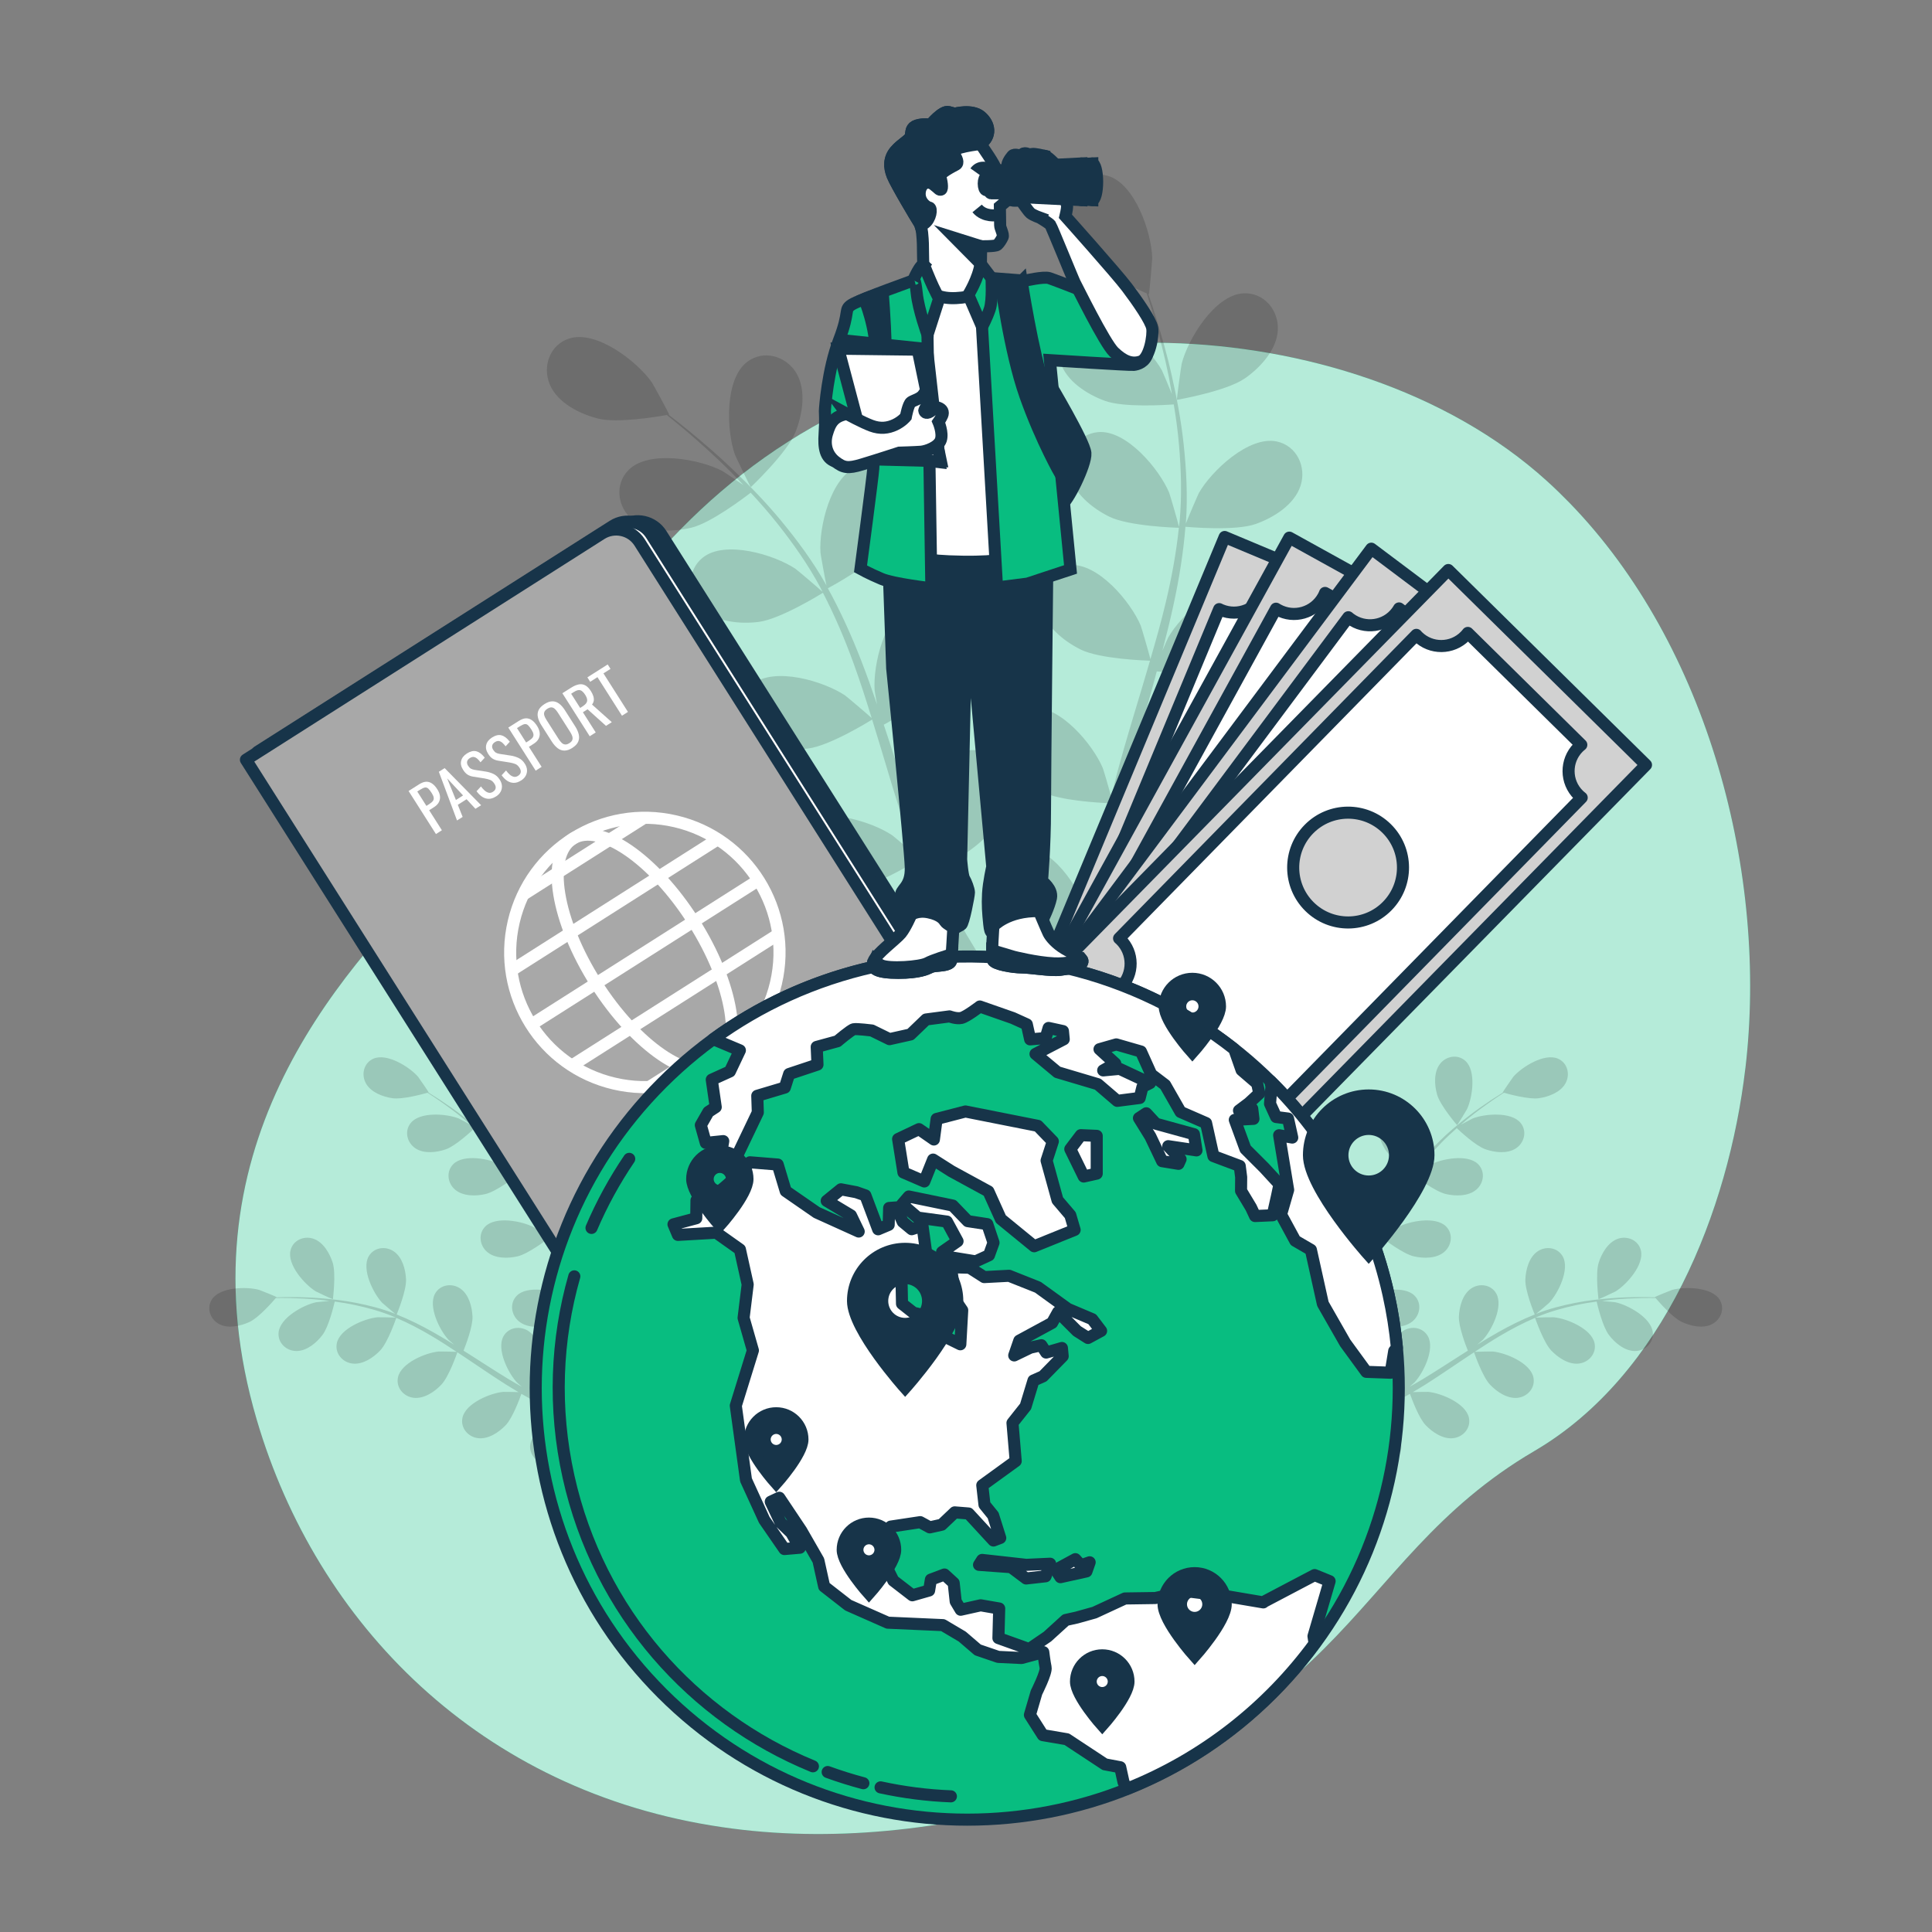 <svg width="160" height="160" viewBox="0 0 160 160" fill="none" xmlns="http://www.w3.org/2000/svg">
<rect x="0" y="0" width="160" height="160" fill="#808080" stroke="none"/>
<g id="Illustration" clip-path="url(#clip0_1078_210)">
<g id="Background_Simple">
<path id="Vector" d="M144.541 88.486C143.155 100.23 137.792 113.885 127.085 120.157C110.905 129.635 112.259 144.214 80.678 150.554C75.753 151.542 71.081 151.958 66.675 151.875C64.307 151.83 62.013 151.642 59.801 151.315C39.728 148.384 26.221 134.432 21.267 117.59C14.745 95.44 27.766 80.941 36.4 72.202C45.03 63.466 51.353 36.24 82.352 29.766C87.078 28.781 91.91 28.278 96.742 28.4C107.773 28.672 119.801 32.291 128.125 39.85C128.749 40.416 129.357 41.008 129.949 41.613C141.517 53.488 146.435 72.477 144.544 88.486H144.541Z" fill="#08BD80"/>
<path id="Vector_2" opacity="0.7" d="M144.541 88.486C143.155 100.23 137.792 113.885 127.085 120.157C110.905 129.635 112.259 144.214 80.678 150.554C75.753 151.542 71.081 151.958 66.675 151.875C64.307 151.83 62.013 151.642 59.801 151.315C39.728 148.384 26.221 134.432 21.267 117.59C14.745 95.44 27.766 80.941 36.4 72.202C45.03 63.466 51.353 36.24 82.352 29.766C87.078 28.781 91.91 28.278 96.742 28.4C107.773 28.672 119.801 32.291 128.125 39.85C128.749 40.416 129.357 41.008 129.949 41.613C141.517 53.488 146.435 72.477 144.544 88.486H144.541Z" fill="white"/>
</g>
<g id="Plants">
<g id="Group" opacity="0.15">
<path id="Vector_3" d="M103.069 31.35C101.552 32.403 97.475 33.11 97.472 33.114C97.43 33.12 97.821 30.285 97.865 30.109C98.387 28.07 100.598 24.438 102.953 24.294C104.649 24.192 105.894 25.664 105.827 27.293C105.76 28.957 104.361 30.458 103.072 31.354L103.069 31.35Z" fill="black"/>
<path id="Vector_4" d="M91.827 82.659C91.827 82.755 91.833 82.845 91.833 82.941L90.435 83.846C90.435 83.462 90.432 83.075 90.432 82.675C90.432 81.542 90.451 80.33 90.486 79.085C90.195 79.03 88.537 78.714 87.03 78.221C86.099 79.737 83.363 81.834 83.008 82.102C83.619 83.037 84.227 83.939 84.809 84.781C85.209 85.363 85.6 85.917 85.981 86.448L84.445 86.752C84.185 86.365 83.92 85.974 83.651 85.565C83.024 84.621 82.374 83.597 81.715 82.541C81.299 82.717 77.881 84.141 76.147 84.096C74.576 84.051 72.585 83.562 71.619 82.205C70.672 80.88 70.909 78.966 72.384 78.125C74.432 76.957 78.269 78.787 79.821 80.208C79.913 80.291 80.806 81.312 81.357 81.965C81.091 81.533 80.825 81.114 80.557 80.666C80.019 79.782 79.507 78.883 78.953 77.917C78.704 77.44 78.448 76.96 78.192 76.477C77.929 76 77.709 75.466 77.465 74.957C76.921 73.763 76.425 72.528 75.955 71.273C75.181 71.744 72.4 73.37 70.832 73.565C69.27 73.76 67.232 73.574 66.07 72.384C64.934 71.216 64.877 69.29 66.208 68.234C68.054 66.768 72.125 67.997 73.875 69.165C73.984 69.238 75.145 70.218 75.776 70.768C75.501 70.01 75.219 69.257 74.963 68.483C74.227 66.246 73.552 63.958 72.867 61.68C72.659 60.982 72.441 60.288 72.227 59.593C71.952 59.763 68.691 61.77 66.934 61.987C65.376 62.182 63.331 61.997 62.173 60.806C61.037 59.638 60.979 57.712 62.31 56.656C64.157 55.19 68.227 56.419 69.977 57.587C70.109 57.677 71.779 59.088 72.189 59.465C71.715 57.936 71.229 56.416 70.691 54.938C69.949 52.896 69.107 50.934 68.153 49.091C68.025 49.171 64.63 51.277 62.832 51.504C61.27 51.699 59.229 51.514 58.07 50.323C56.934 49.155 56.877 47.229 58.208 46.173C60.054 44.707 64.125 45.936 65.875 47.104C66.013 47.197 67.808 48.717 68.115 49.014C68.057 48.906 68.009 48.784 67.952 48.678C66.909 46.726 65.651 44.966 64.393 43.376C63.664 42.451 62.915 41.606 62.169 40.803C61.577 41.261 58.848 43.322 57.254 43.702C55.725 44.067 53.677 44.109 52.39 43.05C51.133 42.013 50.864 40.105 52.07 38.909C53.744 37.248 57.926 38.022 59.795 38.992C59.897 39.043 60.87 39.696 61.574 40.179C61.232 39.821 60.886 39.446 60.55 39.11C59.296 37.843 58.067 36.762 56.973 35.811C56.345 35.277 55.769 34.803 55.222 34.368C54.406 34.515 51.117 35.059 49.552 34.669C48.025 34.288 46.189 33.379 45.536 31.849C44.896 30.349 45.536 28.534 47.161 28.029C49.411 27.328 52.768 29.939 53.977 31.661C54.083 31.811 55.453 34.323 55.411 34.333C55.411 34.333 55.373 34.339 55.363 34.342C55.897 34.752 56.461 35.194 57.072 35.693C58.189 36.621 59.443 37.68 60.729 38.922C62.019 40.16 63.385 41.545 64.694 43.133C66.006 44.723 67.305 46.461 68.413 48.426C68.425 48.448 68.435 48.474 68.448 48.496C68.301 47.821 67.958 45.92 67.949 45.77C67.811 43.67 68.777 39.53 70.969 38.659C72.547 38.035 74.189 39.043 74.633 40.611C75.088 42.211 74.23 44.074 73.28 45.328C72.211 46.742 68.832 48.576 68.56 48.72C69.597 50.602 70.509 52.614 71.321 54.704C71.785 55.898 72.217 57.114 72.633 58.339C72.528 57.75 72.435 57.225 72.432 57.149C72.294 55.046 73.261 50.909 75.453 50.038C77.03 49.411 78.672 50.422 79.117 51.99C79.571 53.59 78.713 55.453 77.763 56.707C76.8 57.981 73.952 59.6 73.19 60.019C73.344 60.489 73.504 60.96 73.657 61.434C74.393 63.699 75.117 65.965 75.894 68.163C76.166 68.938 76.467 69.693 76.761 70.448C76.665 69.926 76.592 69.485 76.589 69.418C76.451 67.315 77.417 63.178 79.609 62.307C81.19 61.68 82.829 62.691 83.273 64.259C83.728 65.859 82.867 67.722 81.92 68.976C81.001 70.192 78.384 71.709 77.485 72.211C77.811 72.976 78.134 73.741 78.486 74.467C78.736 74.957 78.944 75.446 79.222 75.926C79.488 76.406 79.75 76.88 80.013 77.35C80.55 78.237 81.094 79.155 81.641 80.006C82.016 80.602 82.384 81.162 82.752 81.728C82.47 80.96 81.952 79.443 81.923 79.312C81.622 77.946 81.667 75.619 82.329 73.859C82.285 73.658 82.256 73.453 82.249 73.248C82.192 71.619 83.443 70.153 85.139 70.266C87.491 70.419 89.683 74.064 90.195 76.106C90.224 76.227 90.406 77.568 90.509 78.419C90.525 77.91 90.534 77.418 90.56 76.893C90.598 75.859 90.669 74.826 90.739 73.715C90.793 73.181 90.845 72.64 90.899 72.096C90.941 71.555 91.056 70.986 91.129 70.426C91.334 69.13 91.603 67.827 91.904 66.518C90.998 66.483 87.782 66.304 86.368 65.603C84.96 64.906 83.357 63.626 83.046 61.99C82.742 60.39 83.757 58.752 85.449 58.605C87.798 58.4 90.515 61.67 91.331 63.613C91.382 63.734 91.811 65.19 92.032 65.997C92.217 65.213 92.4 64.429 92.617 63.642C93.238 61.37 93.936 59.088 94.621 56.809C94.832 56.112 95.033 55.414 95.238 54.717C94.915 54.707 91.088 54.579 89.504 53.795C88.096 53.098 86.493 51.818 86.182 50.182C85.878 48.582 86.893 46.944 88.585 46.797C90.934 46.592 93.651 49.862 94.467 51.802C94.528 51.949 95.142 54.048 95.273 54.589C95.721 53.053 96.157 51.517 96.521 49.984C97.03 47.872 97.411 45.773 97.629 43.709C97.478 43.706 93.485 43.59 91.859 42.784C90.451 42.086 88.848 40.806 88.537 39.171C88.233 37.571 89.248 35.933 90.941 35.786C93.289 35.581 96.006 38.851 96.822 40.794C96.886 40.947 97.545 43.206 97.635 43.622C97.648 43.501 97.673 43.373 97.686 43.251C97.891 41.046 97.814 38.883 97.641 36.864C97.545 35.69 97.385 34.573 97.206 33.491C96.461 33.545 93.046 33.76 91.507 33.197C90.029 32.659 88.297 31.562 87.811 29.971C87.334 28.413 88.163 26.675 89.827 26.342C92.141 25.881 95.2 28.832 96.224 30.672C96.278 30.771 96.733 31.853 97.053 32.643C96.963 32.157 96.883 31.651 96.79 31.184C96.441 29.437 96.016 27.856 95.629 26.461C95.401 25.667 95.181 24.957 94.966 24.294C94.208 23.965 91.158 22.605 90.07 21.418C89.008 20.259 87.977 18.486 88.275 16.851C88.569 15.248 90.105 14.086 91.737 14.56C94.003 15.216 95.357 19.248 95.421 21.35C95.424 21.533 95.181 24.384 95.142 24.368C95.142 24.368 95.104 24.352 95.097 24.349C95.315 24.982 95.542 25.667 95.776 26.416C96.195 27.805 96.659 29.379 97.046 31.13C97.437 32.873 97.814 34.784 98.029 36.829C98.246 38.877 98.371 41.046 98.211 43.296C98.211 43.322 98.205 43.347 98.201 43.373C98.454 42.73 99.216 40.954 99.289 40.822C100.333 38.995 103.424 36.074 105.731 36.56C107.392 36.909 108.205 38.656 107.712 40.211C107.206 41.798 105.465 42.877 103.981 43.398C102.307 43.99 98.477 43.651 98.173 43.626C98 45.766 97.651 47.949 97.174 50.138C96.902 51.389 96.592 52.643 96.262 53.894C96.496 53.344 96.71 52.854 96.749 52.79C97.792 50.963 100.883 48.041 103.19 48.528C104.854 48.877 105.664 50.624 105.171 52.176C104.669 53.763 102.925 54.842 101.44 55.363C99.936 55.894 96.665 55.673 95.798 55.603C95.667 56.083 95.542 56.563 95.408 57.04C94.771 59.338 94.125 61.626 93.561 63.888C93.363 64.685 93.197 65.478 93.024 66.272C93.232 65.786 93.414 65.376 93.446 65.315C94.489 63.488 97.581 60.566 99.888 61.053C101.549 61.401 102.361 63.149 101.869 64.701C101.363 66.288 99.622 67.366 98.137 67.888C96.701 68.394 93.68 68.218 92.653 68.141C92.502 68.957 92.352 69.776 92.243 70.576C92.182 71.123 92.083 71.645 92.054 72.198C92.013 72.746 91.971 73.286 91.929 73.821C91.888 74.854 91.837 75.923 91.821 76.934C91.805 77.638 91.801 78.307 91.798 78.982C91.987 78.186 92.39 76.633 92.438 76.509C93.193 74.544 95.805 71.19 98.16 71.318C99.856 71.411 100.921 73.018 100.669 74.627C100.409 76.272 98.851 77.603 97.465 78.342C95.939 79.158 92.253 79.414 91.792 79.443C91.789 80.56 91.795 81.648 91.817 82.672L91.827 82.659Z" fill="black"/>
<path id="Vector_5" d="M62.183 40.339C62.151 40.368 60.912 37.785 60.851 37.616C60.163 35.626 60.003 31.379 61.888 29.962C63.245 28.941 65.095 29.482 65.936 30.877C66.797 32.301 66.461 34.323 65.879 35.782C65.194 37.498 62.183 40.336 62.183 40.339Z" fill="black"/>
</g>
<g id="Group_2" opacity="0.15">
<path id="Vector_6" d="M40.938 90.646C40.675 91.561 39.283 93.177 39.28 93.177C39.264 93.194 38.493 91.936 38.454 91.85C37.997 90.864 37.69 88.694 38.582 87.869C39.226 87.273 40.202 87.453 40.707 88.125C41.222 88.809 41.158 89.865 40.934 90.646H40.938Z" fill="black"/>
<path id="Vector_7" d="M53.226 114.787C53.258 114.826 53.29 114.861 53.322 114.896L53.059 115.715C52.935 115.565 52.807 115.408 52.675 115.248C52.304 114.797 51.917 114.304 51.523 113.798C51.389 113.872 50.624 114.288 49.863 114.582C49.987 115.491 49.581 117.222 49.527 117.446C50.077 117.619 50.611 117.779 51.12 117.926C51.469 118.026 51.808 118.122 52.132 118.208L51.62 118.832C51.389 118.765 51.156 118.694 50.916 118.618C50.355 118.445 49.764 118.25 49.156 118.045C49.047 118.253 48.151 119.936 47.444 120.483C46.803 120.979 45.847 121.434 45.018 121.21C44.208 120.989 43.677 120.15 43.991 119.331C44.426 118.195 46.554 117.67 47.639 117.731C47.703 117.734 48.391 117.85 48.826 117.93C48.58 117.843 48.336 117.763 48.084 117.674C47.581 117.498 47.082 117.306 46.547 117.101C46.291 116.992 46.035 116.883 45.773 116.774C45.514 116.672 45.252 116.528 44.986 116.406C44.378 116.109 43.776 115.776 43.181 115.43C43.024 115.872 42.448 117.427 41.888 118.019C41.328 118.608 40.455 119.2 39.603 119.104C38.768 119.011 38.115 118.259 38.301 117.405C38.56 116.218 40.583 115.376 41.664 115.27C41.731 115.264 42.516 115.274 42.944 115.29C42.586 115.078 42.227 114.867 41.872 114.643C40.848 113.99 39.831 113.299 38.813 112.614C38.503 112.403 38.189 112.198 37.876 111.99C37.821 112.147 37.175 114.013 36.547 114.675C35.991 115.264 35.114 115.856 34.263 115.76C33.428 115.667 32.775 114.915 32.96 114.061C33.216 112.874 35.242 112.032 36.324 111.926C36.404 111.92 37.533 111.936 37.818 111.955C37.13 111.501 36.439 111.053 35.741 110.64C34.778 110.067 33.802 109.562 32.819 109.139C32.794 109.213 32.128 111.162 31.485 111.84C30.925 112.429 30.052 113.021 29.2 112.925C28.365 112.832 27.712 112.08 27.898 111.226C28.154 110.038 30.18 109.197 31.261 109.091C31.344 109.082 32.56 109.101 32.778 109.12C32.72 109.094 32.663 109.062 32.602 109.04C31.546 108.602 30.471 108.31 29.45 108.09C28.858 107.958 28.282 107.866 27.722 107.789C27.636 108.166 27.22 109.878 26.707 110.554C26.218 111.2 25.412 111.885 24.554 111.885C23.712 111.885 22.983 111.21 23.072 110.339C23.197 109.13 25.117 108.07 26.18 107.846C26.237 107.834 26.839 107.776 27.277 107.738C27.024 107.706 26.762 107.67 26.519 107.645C25.604 107.549 24.762 107.52 24.013 107.498C23.587 107.488 23.203 107.491 22.845 107.494C22.567 107.818 21.434 109.114 20.682 109.469C19.949 109.814 18.919 110.054 18.157 109.658C17.412 109.267 17.076 108.333 17.555 107.603C18.224 106.589 20.416 106.534 21.463 106.822C21.552 106.848 22.922 107.402 22.909 107.421C22.909 107.421 22.896 107.437 22.893 107.44C23.239 107.427 23.61 107.421 24.016 107.421C24.765 107.424 25.61 107.437 26.532 107.514C27.45 107.587 28.448 107.693 29.488 107.898C30.532 108.102 31.616 108.371 32.701 108.794C32.714 108.797 32.727 108.806 32.736 108.81C32.458 108.589 31.7 107.942 31.645 107.885C30.903 107.091 29.936 105.126 30.525 104.061C30.951 103.296 31.936 103.162 32.624 103.642C33.328 104.131 33.594 105.155 33.626 105.965C33.661 106.88 32.912 108.714 32.852 108.861C33.879 109.27 34.903 109.776 35.907 110.346C36.483 110.669 37.053 111.014 37.62 111.366C37.386 111.168 37.175 110.986 37.149 110.96C36.407 110.166 35.44 108.202 36.029 107.136C36.455 106.371 37.44 106.237 38.128 106.717C38.832 107.206 39.098 108.23 39.13 109.04C39.162 109.862 38.554 111.44 38.388 111.856C38.602 111.994 38.819 112.128 39.037 112.266C40.071 112.928 41.101 113.597 42.128 114.221C42.49 114.442 42.855 114.643 43.219 114.848C43.011 114.672 42.839 114.518 42.813 114.493C42.071 113.699 41.104 111.731 41.693 110.669C42.119 109.904 43.104 109.77 43.792 110.25C44.496 110.739 44.762 111.763 44.794 112.573C44.826 113.357 44.279 114.819 44.084 115.312C44.464 115.51 44.842 115.709 45.219 115.885C45.479 115.997 45.722 116.125 45.991 116.224C46.253 116.33 46.512 116.432 46.772 116.534C47.274 116.714 47.792 116.899 48.288 117.062C48.631 117.178 48.964 117.28 49.293 117.386C48.928 117.171 48.227 116.736 48.173 116.694C47.607 116.25 46.864 115.306 46.554 114.387C46.471 114.323 46.391 114.25 46.32 114.17C45.764 113.539 45.786 112.544 46.499 112.035C47.488 111.328 49.552 112.064 50.426 112.71C50.477 112.749 50.989 113.226 51.306 113.53C51.146 113.322 50.989 113.12 50.829 112.906C50.506 112.48 50.199 112.045 49.863 111.581C49.709 111.35 49.556 111.117 49.399 110.883C49.239 110.653 49.098 110.39 48.944 110.141C48.602 109.558 48.282 108.95 47.978 108.33C47.603 108.611 46.263 109.59 45.469 109.776C44.679 109.958 43.623 109.971 42.964 109.421C42.32 108.88 42.189 107.898 42.816 107.286C43.687 106.438 45.84 106.854 46.8 107.36C46.861 107.392 47.508 107.834 47.859 108.083C47.677 107.709 47.495 107.338 47.322 106.954C46.826 105.843 46.359 104.707 45.888 103.574C45.744 103.229 45.597 102.883 45.45 102.538C45.319 102.64 43.751 103.84 42.861 104.045C42.071 104.227 41.015 104.24 40.355 103.69C39.712 103.152 39.581 102.166 40.208 101.555C41.079 100.707 43.232 101.123 44.192 101.629C44.266 101.667 45.197 102.304 45.424 102.477C45.101 101.718 44.772 100.963 44.416 100.234C43.93 99.226 43.395 98.262 42.807 97.37C42.746 97.418 41.114 98.675 40.205 98.886C39.415 99.069 38.359 99.082 37.7 98.531C37.056 97.994 36.925 97.008 37.552 96.397C38.423 95.549 40.576 95.965 41.536 96.47C41.613 96.509 42.615 97.197 42.784 97.331C42.749 97.277 42.72 97.219 42.685 97.168C42.045 96.221 41.309 95.386 40.58 94.634C40.157 94.198 39.728 93.805 39.303 93.43C39.024 93.696 37.731 94.896 36.931 95.178C36.167 95.446 35.117 95.574 34.404 95.098C33.703 94.634 33.466 93.667 34.023 92.992C34.794 92.051 36.98 92.23 37.991 92.627C38.045 92.65 38.58 92.931 38.967 93.142C38.772 92.976 38.573 92.803 38.384 92.646C37.674 92.064 36.989 91.571 36.375 91.142C36.026 90.902 35.703 90.688 35.402 90.496C34.992 90.614 33.331 91.066 32.509 90.95C31.706 90.835 30.717 90.467 30.301 89.715C29.895 88.979 30.128 88.013 30.935 87.67C32.051 87.194 33.911 88.355 34.624 89.174C34.685 89.245 35.52 90.464 35.501 90.47C35.501 90.47 35.482 90.477 35.475 90.477C35.77 90.659 36.084 90.858 36.423 91.078C37.044 91.494 37.744 91.971 38.471 92.544C39.197 93.114 39.971 93.75 40.727 94.496C41.482 95.242 42.24 96.064 42.912 97.014C42.919 97.024 42.925 97.037 42.935 97.05C42.826 96.71 42.547 95.754 42.535 95.677C42.352 94.608 42.631 92.432 43.709 91.872C44.487 91.469 45.383 91.901 45.693 92.682C46.01 93.478 45.667 94.48 45.248 95.171C44.775 95.952 43.136 97.072 43.005 97.158C43.636 98.067 44.212 99.053 44.736 100.083C45.037 100.672 45.322 101.274 45.6 101.878C45.514 101.584 45.44 101.318 45.434 101.28C45.252 100.208 45.53 98.035 46.608 97.475C47.386 97.072 48.279 97.504 48.589 98.285C48.906 99.082 48.563 100.083 48.144 100.774C47.719 101.478 46.34 102.458 45.971 102.714C46.077 102.947 46.183 103.181 46.285 103.414C46.781 104.538 47.271 105.661 47.786 106.749C47.968 107.133 48.16 107.504 48.352 107.875C48.276 107.613 48.215 107.389 48.208 107.357C48.026 106.288 48.304 104.112 49.383 103.552C50.16 103.149 51.053 103.581 51.364 104.362C51.68 105.158 51.338 106.16 50.919 106.851C50.512 107.523 49.248 108.438 48.813 108.746C49.021 109.12 49.229 109.498 49.447 109.85C49.6 110.086 49.731 110.33 49.901 110.56C50.064 110.794 50.224 111.021 50.381 111.248C50.701 111.674 51.031 112.118 51.357 112.525C51.581 112.81 51.799 113.078 52.016 113.35C51.831 112.97 51.485 112.221 51.463 112.154C51.12 111.123 51.066 108.931 52.048 108.214C52.755 107.696 53.706 107.987 54.132 108.714C54.567 109.453 54.378 110.493 54.068 111.242C53.725 112.067 52.34 113.373 52.163 113.536C52.528 113.984 52.883 114.413 53.229 114.816L53.226 114.787Z" fill="black"/>
<path id="Vector_8" d="M27.568 107.597C27.568 107.619 26.227 106.995 26.147 106.944C25.222 106.374 23.77 104.733 24.058 103.552C24.266 102.701 25.181 102.314 25.971 102.592C26.781 102.88 27.306 103.795 27.552 104.57C27.84 105.478 27.568 107.594 27.568 107.597Z" fill="black"/>
</g>
<g id="Group_3" opacity="0.15">
<path id="Vector_9" d="M119.012 90.646C119.274 91.561 120.666 93.177 120.669 93.177C120.685 93.194 121.456 91.936 121.495 91.85C121.952 90.864 122.26 88.694 121.367 87.869C120.724 87.273 119.748 87.453 119.242 88.125C118.727 88.809 118.791 89.865 119.015 90.646H119.012Z" fill="black"/>
<path id="Vector_10" d="M106.723 114.787C106.691 114.826 106.659 114.861 106.627 114.896L106.89 115.715C107.015 115.565 107.143 115.408 107.274 115.248C107.645 114.797 108.032 114.304 108.426 113.798C108.56 113.872 109.325 114.288 110.087 114.582C109.962 115.491 110.368 117.222 110.423 117.446C109.872 117.619 109.338 117.779 108.829 117.926C108.48 118.026 108.141 118.122 107.818 118.208L108.33 118.832C108.56 118.765 108.794 118.694 109.034 118.618C109.594 118.445 110.186 118.25 110.794 118.045C110.903 118.253 111.799 119.936 112.506 120.483C113.146 120.979 114.103 121.434 114.931 121.21C115.741 120.989 116.272 120.15 115.959 119.331C115.523 118.195 113.395 117.67 112.311 117.731C112.247 117.734 111.555 117.85 111.123 117.93C111.37 117.843 111.613 117.763 111.866 117.674C112.368 117.498 112.867 117.306 113.402 117.101C113.658 116.992 113.914 116.883 114.176 116.774C114.435 116.672 114.698 116.528 114.963 116.406C115.571 116.109 116.173 115.776 116.768 115.43C116.925 115.872 117.501 117.427 118.061 118.019C118.621 118.608 119.495 119.2 120.346 119.104C121.181 119.011 121.834 118.259 121.648 117.405C121.389 116.218 119.367 115.376 118.285 115.27C118.218 115.264 117.434 115.274 117.005 115.29C117.363 115.078 117.722 114.867 118.077 114.643C119.101 113.99 120.119 113.299 121.136 112.614C121.447 112.403 121.76 112.198 122.074 111.99C122.128 112.147 122.775 114.013 123.402 114.675C123.959 115.264 124.835 115.856 125.687 115.76C126.522 115.667 127.175 114.915 126.989 114.061C126.733 112.874 124.707 112.032 123.626 111.926C123.546 111.92 122.416 111.936 122.131 111.955C122.819 111.501 123.511 111.053 124.208 110.64C125.171 110.067 126.147 109.562 127.13 109.139C127.155 109.213 127.821 111.162 128.464 111.84C129.024 112.429 129.898 113.021 130.749 112.925C131.584 112.832 132.237 112.08 132.051 111.226C131.795 110.038 129.77 109.197 128.688 109.091C128.605 109.082 127.389 109.101 127.171 109.12C127.229 109.094 127.287 109.062 127.347 109.04C128.403 108.602 129.479 108.31 130.499 108.09C131.091 107.958 131.667 107.866 132.227 107.789C132.314 108.166 132.73 109.878 133.242 110.554C133.731 111.2 134.538 111.885 135.395 111.885C136.237 111.885 136.967 111.21 136.877 110.339C136.752 109.13 134.832 108.07 133.77 107.846C133.712 107.834 133.111 107.776 132.672 107.738C132.925 107.706 133.187 107.67 133.431 107.645C134.346 107.549 135.187 107.52 135.936 107.498C136.362 107.488 136.746 107.491 137.104 107.494C137.383 107.818 138.515 109.114 139.267 109.469C140 109.814 141.031 110.054 141.792 109.658C142.538 109.267 142.874 108.333 142.394 107.603C141.725 106.589 139.533 106.534 138.487 106.822C138.397 106.848 137.027 107.402 137.04 107.421C137.04 107.421 137.053 107.437 137.056 107.44C136.711 107.427 136.339 107.421 135.933 107.421C135.184 107.424 134.339 107.437 133.418 107.514C132.499 107.587 131.501 107.693 130.461 107.898C129.418 108.102 128.333 108.371 127.248 108.794C127.235 108.797 127.223 108.806 127.213 108.81C127.491 108.589 128.25 107.942 128.304 107.885C129.047 107.091 130.013 105.126 129.424 104.061C128.999 103.296 128.013 103.162 127.325 103.642C126.621 104.131 126.355 105.155 126.323 105.965C126.288 106.88 127.037 108.714 127.098 108.861C126.071 109.27 125.047 109.776 124.042 110.346C123.466 110.669 122.896 111.014 122.33 111.366C122.563 111.168 122.775 110.986 122.8 110.96C123.543 110.166 124.509 108.202 123.92 107.136C123.495 106.371 122.509 106.237 121.821 106.717C121.117 107.206 120.851 108.23 120.819 109.04C120.787 109.862 121.395 111.44 121.562 111.856C121.347 111.994 121.13 112.128 120.912 112.266C119.879 112.928 118.848 113.597 117.821 114.221C117.459 114.442 117.095 114.643 116.73 114.848C116.938 114.672 117.111 114.518 117.136 114.493C117.879 113.699 118.845 111.731 118.256 110.669C117.831 109.904 116.845 109.77 116.157 110.25C115.453 110.739 115.187 111.763 115.155 112.573C115.123 113.357 115.671 114.819 115.866 115.312C115.485 115.51 115.107 115.709 114.73 115.885C114.471 115.997 114.227 116.125 113.959 116.224C113.696 116.33 113.437 116.432 113.178 116.534C112.675 116.714 112.157 116.899 111.661 117.062C111.319 117.178 110.986 117.28 110.656 117.386C111.021 117.171 111.722 116.736 111.776 116.694C112.343 116.25 113.085 115.306 113.395 114.387C113.479 114.323 113.559 114.25 113.629 114.17C114.186 113.539 114.163 112.544 113.45 112.035C112.461 111.328 110.397 112.064 109.523 112.71C109.472 112.749 108.96 113.226 108.643 113.53C108.803 113.322 108.96 113.12 109.12 112.906C109.443 112.48 109.751 112.045 110.087 111.581C110.24 111.35 110.394 111.117 110.551 110.883C110.711 110.653 110.851 110.39 111.005 110.141C111.347 109.558 111.667 108.95 111.971 108.33C112.346 108.611 113.687 109.59 114.48 109.776C115.271 109.958 116.327 109.971 116.986 109.421C117.629 108.88 117.76 107.898 117.133 107.286C116.263 106.438 114.109 106.854 113.149 107.36C113.088 107.392 112.442 107.834 112.09 108.083C112.272 107.709 112.455 107.338 112.627 106.954C113.123 105.843 113.591 104.707 114.061 103.574C114.205 103.229 114.352 102.883 114.499 102.538C114.631 102.64 116.199 103.84 117.088 104.045C117.879 104.227 118.935 104.24 119.594 103.69C120.237 103.152 120.368 102.166 119.741 101.555C118.871 100.707 116.717 101.123 115.757 101.629C115.683 101.667 114.752 102.304 114.525 102.477C114.848 101.718 115.178 100.963 115.533 100.234C116.019 99.226 116.554 98.262 117.143 97.37C117.203 97.418 118.835 98.675 119.744 98.886C120.535 99.069 121.591 99.082 122.25 98.531C122.893 97.994 123.024 97.008 122.397 96.397C121.527 95.549 119.373 95.965 118.413 96.47C118.336 96.509 117.335 97.197 117.165 97.331C117.2 97.277 117.229 97.219 117.264 97.168C117.904 96.221 118.64 95.386 119.37 94.634C119.792 94.198 120.221 93.805 120.647 93.43C120.925 93.696 122.218 94.896 123.018 95.178C123.783 95.446 124.832 95.574 125.546 95.098C126.247 94.634 126.483 93.667 125.927 92.992C125.155 92.051 122.97 92.23 121.959 92.627C121.904 92.65 121.37 92.931 120.983 93.142C121.178 92.976 121.376 92.803 121.565 92.646C122.275 92.064 122.96 91.571 123.575 91.142C123.923 90.902 124.247 90.688 124.547 90.496C124.957 90.614 126.618 91.066 127.44 90.95C128.243 90.835 129.232 90.467 129.648 89.715C130.055 88.979 129.821 88.013 129.015 87.67C127.898 87.194 126.039 88.355 125.325 89.174C125.264 89.245 124.429 90.464 124.448 90.47C124.448 90.47 124.467 90.477 124.474 90.477C124.179 90.659 123.866 90.858 123.527 91.078C122.906 91.494 122.205 91.971 121.479 92.544C120.752 93.114 119.978 93.75 119.223 94.496C118.467 95.242 117.709 96.064 117.037 97.014C117.031 97.024 117.024 97.037 117.015 97.05C117.123 96.71 117.402 95.754 117.415 95.677C117.597 94.608 117.319 92.432 116.24 91.872C115.463 91.469 114.57 91.901 114.256 92.682C113.939 93.478 114.282 94.48 114.701 95.171C115.175 95.952 116.813 97.072 116.944 97.158C116.314 98.067 115.738 99.053 115.213 100.083C114.912 100.672 114.627 101.274 114.349 101.878C114.435 101.584 114.509 101.318 114.515 101.28C114.698 100.208 114.419 98.035 113.341 97.475C112.563 97.072 111.671 97.504 111.36 98.285C111.043 99.082 111.386 100.083 111.805 100.774C112.231 101.478 113.61 102.458 113.978 102.714C113.872 102.947 113.767 103.181 113.664 103.414C113.168 104.538 112.679 105.661 112.163 106.749C111.981 107.133 111.789 107.504 111.597 107.875C111.674 107.613 111.735 107.389 111.741 107.357C111.923 106.288 111.645 104.112 110.567 103.552C109.789 103.149 108.896 103.581 108.586 104.362C108.269 105.158 108.611 106.16 109.031 106.851C109.437 107.523 110.701 108.438 111.136 108.746C110.928 109.12 110.72 109.498 110.503 109.85C110.349 110.086 110.218 110.33 110.048 110.56C109.885 110.794 109.725 111.021 109.568 111.248C109.248 111.674 108.919 112.118 108.592 112.525C108.368 112.81 108.151 113.078 107.933 113.35C108.119 112.97 108.464 112.221 108.487 112.154C108.829 111.123 108.883 108.931 107.901 108.214C107.194 107.696 106.243 107.987 105.818 108.714C105.383 109.453 105.571 110.493 105.882 111.242C106.224 112.067 107.61 113.373 107.786 113.536C107.421 113.984 107.066 114.413 106.72 114.816L106.723 114.787Z" fill="black"/>
<path id="Vector_11" d="M132.381 107.597C132.381 107.619 133.722 106.995 133.802 106.944C134.727 106.374 136.179 104.733 135.891 103.552C135.683 102.701 134.768 102.314 133.978 102.592C133.168 102.88 132.643 103.795 132.397 104.57C132.109 105.478 132.381 107.594 132.381 107.597Z" fill="black"/>
</g>
</g>
<g id="Money">
<path id="Vector_12" d="M104.736 96.326L83.536 87.44L101.421 44.471L122.621 53.357L104.736 96.326Z" fill="#D1D1D1" stroke="#173449" stroke-linecap="round" stroke-linejoin="round"/>
<path id="Vector_13" d="M118.365 57.744C116.954 57.152 116.288 55.526 116.88 54.115C116.925 54.007 116.98 53.907 117.034 53.808L104.861 48.707C104.829 48.816 104.794 48.925 104.749 49.034C104.157 50.445 102.532 51.111 101.12 50.519C101.066 50.496 101.018 50.471 100.967 50.445L87.476 82.938C87.53 82.957 87.584 82.973 87.636 82.995C89.047 83.587 89.712 85.213 89.12 86.624C89.076 86.733 89.021 86.832 88.967 86.931L101.14 92.032C101.172 91.923 101.207 91.814 101.252 91.706C101.844 90.294 103.469 89.629 104.88 90.221C104.989 90.266 105.088 90.32 105.188 90.374L118.692 57.856C118.583 57.824 118.474 57.789 118.365 57.744ZM101.13 74.621C98.813 73.651 97.725 70.986 98.695 68.672C99.664 66.355 102.33 65.267 104.644 66.237C106.96 67.207 108.048 69.872 107.079 72.186C106.109 74.502 103.444 75.591 101.13 74.621Z" fill="white" stroke="#173449" stroke-linecap="round" stroke-linejoin="round"/>
<path id="Vector_14" d="M104.458 96.435L84.343 85.309L106.775 44.525L126.89 55.654L104.458 96.435Z" fill="#D1D1D1" stroke="#173449" stroke-linecap="round" stroke-linejoin="round"/>
<path id="Vector_15" d="M122.182 59.552C120.841 58.81 120.358 57.123 121.097 55.782C121.155 55.68 121.216 55.584 121.283 55.494L109.734 49.104C109.693 49.21 109.645 49.315 109.59 49.414C108.848 50.755 107.161 51.242 105.821 50.499C105.769 50.47 105.721 50.438 105.673 50.41L88.742 81.251C88.793 81.277 88.845 81.299 88.896 81.328C90.237 82.07 90.723 83.757 89.981 85.098C89.923 85.2 89.862 85.296 89.795 85.386L101.344 91.776C101.385 91.67 101.433 91.565 101.491 91.466C102.233 90.125 103.92 89.642 105.261 90.381C105.363 90.438 105.459 90.499 105.549 90.566L122.493 59.699C122.387 59.658 122.281 59.61 122.182 59.555V59.552ZM103.219 74.464C101.021 73.248 100.227 70.483 101.443 68.285C102.659 66.086 105.424 65.293 107.622 66.509C109.821 67.725 110.614 70.49 109.398 72.688C108.182 74.886 105.417 75.68 103.219 74.464Z" fill="white" stroke="#173449" stroke-linecap="round" stroke-linejoin="round"/>
<path id="Vector_16" d="M104.087 96.531L85.706 82.727L113.565 45.44L131.946 59.245L104.087 96.531Z" fill="#D1D1D1" stroke="#173449" stroke-linecap="round" stroke-linejoin="round"/>
<path id="Vector_17" d="M126.746 62.454C125.52 61.536 125.274 59.795 126.195 58.573C126.266 58.48 126.342 58.394 126.419 58.314L115.866 50.387C115.808 50.486 115.747 50.582 115.677 50.675C114.758 51.901 113.018 52.147 111.792 51.226C111.747 51.19 111.702 51.152 111.661 51.117L90.624 79.318C90.672 79.35 90.72 79.379 90.765 79.414C91.99 80.333 92.237 82.074 91.315 83.296C91.245 83.389 91.168 83.475 91.091 83.555L101.645 91.482C101.702 91.382 101.763 91.286 101.834 91.194C102.752 89.968 104.493 89.722 105.715 90.643C105.808 90.714 105.894 90.79 105.974 90.867L127.027 62.643C126.928 62.586 126.832 62.525 126.739 62.454H126.746ZM105.901 74.598C103.894 73.091 103.488 70.24 104.995 68.234C106.502 66.227 109.354 65.821 111.36 67.328C113.366 68.835 113.773 71.686 112.266 73.693C110.758 75.699 107.907 76.106 105.901 74.598Z" fill="white" stroke="#173449" stroke-linecap="round" stroke-linejoin="round"/>
<path id="Vector_18" d="M103.719 96.573L87.348 80.432L119.943 47.206L136.314 63.347L103.719 96.573Z" fill="#D1D1D1" stroke="#173449" stroke-linecap="round" stroke-linejoin="round"/>
<path id="Vector_19" d="M130.73 65.834C129.638 64.758 129.626 63.002 130.701 61.91C130.784 61.827 130.87 61.754 130.957 61.683L121.558 52.416C121.488 52.506 121.414 52.595 121.334 52.675C120.259 53.766 118.502 53.779 117.411 52.704C117.37 52.662 117.334 52.621 117.296 52.576L92.678 77.712C92.72 77.75 92.765 77.786 92.806 77.827C93.897 78.902 93.91 80.659 92.835 81.75C92.752 81.834 92.665 81.907 92.579 81.978L101.978 91.245C102.048 91.155 102.122 91.066 102.202 90.986C103.277 89.894 105.034 89.882 106.125 90.957C106.208 91.04 106.282 91.126 106.352 91.213L130.989 66.058C130.899 65.987 130.81 65.914 130.73 65.834ZM108.451 75.085C106.662 73.322 106.643 70.445 108.406 68.656C110.17 66.867 113.046 66.848 114.835 68.611C116.624 70.374 116.643 73.251 114.88 75.04C113.117 76.829 110.24 76.848 108.451 75.085Z" fill="white" stroke="#173449" stroke-linecap="round" stroke-linejoin="round"/>
</g>
<g id="Passport">
<path id="Vector_20" d="M82.903 92.973L53.476 111.68L22.157 62.234L51.584 43.526C52.656 42.845 54.077 43.162 54.759 44.234L83.607 89.798C84.288 90.87 83.972 92.291 82.9 92.973H82.903Z" fill="#A8A8A8" stroke="#173449" stroke-linecap="round" stroke-linejoin="round"/>
<path id="Vector_21" d="M82.074 93.005L52.647 111.712L21.328 62.266L50.755 43.558C51.827 42.877 53.248 43.194 53.93 44.266L82.778 89.83C83.459 90.902 83.142 92.323 82.07 93.005H82.074Z" fill="white" stroke="#173449" stroke-linecap="round" stroke-linejoin="round"/>
<path id="Vector_22" d="M81.114 93.658L51.687 112.365L20.368 62.918L49.795 44.211C50.867 43.53 52.288 43.846 52.97 44.919L81.818 90.483C82.499 91.555 82.183 92.976 81.111 93.658H81.114Z" fill="#A8A8A8" stroke="#173449" stroke-linecap="round" stroke-linejoin="round"/>
<path id="Vector_23" d="M36.099 69.066L33.837 65.507L34.72 64.947C34.934 64.813 35.13 64.743 35.306 64.739C35.482 64.736 35.645 64.79 35.798 64.899C35.949 65.008 36.093 65.168 36.224 65.376C36.343 65.565 36.413 65.747 36.435 65.927C36.458 66.106 36.426 66.275 36.346 66.432C36.266 66.589 36.128 66.73 35.933 66.851L35.542 67.101L36.595 68.758L36.099 69.075V69.066ZM35.315 66.739L35.542 66.595C35.687 66.502 35.789 66.416 35.85 66.333C35.91 66.25 35.933 66.154 35.917 66.051C35.901 65.949 35.846 65.824 35.754 65.677C35.645 65.507 35.549 65.386 35.469 65.309C35.386 65.235 35.293 65.203 35.194 65.219C35.091 65.235 34.957 65.296 34.791 65.402L34.557 65.549L35.312 66.739H35.315Z" fill="white"/>
<path id="Vector_24" d="M37.85 67.952L36.343 63.914L36.823 63.61L39.844 66.685L39.373 66.982L38.64 66.189L37.914 66.65L38.314 67.654L37.847 67.949L37.85 67.952ZM37.757 66.253L38.349 65.875L37.031 64.461L37.757 66.253Z" fill="white"/>
<path id="Vector_25" d="M41.069 65.962C40.864 66.093 40.666 66.157 40.474 66.154C40.282 66.154 40.102 66.096 39.933 65.987C39.763 65.875 39.61 65.722 39.466 65.526L39.831 65.13C39.92 65.251 40.016 65.36 40.122 65.456C40.227 65.552 40.339 65.616 40.458 65.648C40.576 65.677 40.698 65.654 40.822 65.574C40.95 65.491 41.027 65.395 41.047 65.28C41.066 65.165 41.034 65.043 40.947 64.909C40.845 64.749 40.727 64.64 40.589 64.589C40.455 64.538 40.298 64.496 40.125 64.467L39.194 64.32C39.011 64.291 38.855 64.234 38.72 64.15C38.589 64.064 38.464 63.933 38.352 63.754C38.186 63.494 38.131 63.245 38.192 63.005C38.25 62.765 38.407 62.566 38.666 62.4C38.806 62.31 38.941 62.25 39.072 62.218C39.203 62.186 39.328 62.186 39.447 62.218C39.568 62.25 39.683 62.307 39.802 62.397C39.917 62.486 40.032 62.602 40.144 62.749L39.795 63.13C39.712 63.018 39.626 62.922 39.536 62.842C39.447 62.762 39.35 62.71 39.248 62.691C39.146 62.672 39.031 62.704 38.909 62.781C38.787 62.858 38.711 62.954 38.685 63.062C38.659 63.171 38.685 63.293 38.768 63.421C38.839 63.53 38.912 63.606 38.992 63.654C39.072 63.702 39.178 63.734 39.306 63.757L40.243 63.901C40.451 63.933 40.659 63.997 40.867 64.093C41.072 64.189 41.248 64.349 41.389 64.573C41.501 64.749 41.562 64.925 41.568 65.098C41.575 65.27 41.536 65.434 41.453 65.581C41.37 65.728 41.242 65.856 41.075 65.962H41.069Z" fill="white"/>
<path id="Vector_26" d="M43.146 64.64C42.941 64.771 42.743 64.835 42.551 64.832C42.359 64.832 42.18 64.775 42.01 64.666C41.84 64.557 41.687 64.4 41.543 64.205L41.908 63.808C41.997 63.93 42.093 64.038 42.199 64.135C42.304 64.234 42.416 64.294 42.535 64.326C42.653 64.355 42.775 64.333 42.9 64.253C43.028 64.17 43.104 64.074 43.124 63.959C43.143 63.843 43.111 63.722 43.024 63.587C42.922 63.427 42.804 63.319 42.666 63.267C42.532 63.216 42.375 63.175 42.202 63.146L41.271 62.998C41.088 62.97 40.932 62.912 40.797 62.829C40.666 62.742 40.541 62.611 40.429 62.432C40.263 62.173 40.208 61.923 40.269 61.683C40.327 61.443 40.487 61.245 40.743 61.078C40.884 60.989 41.018 60.928 41.149 60.896C41.28 60.864 41.405 60.864 41.524 60.896C41.645 60.928 41.76 60.986 41.879 61.075C41.994 61.165 42.109 61.28 42.221 61.427L41.872 61.808C41.789 61.696 41.703 61.6 41.613 61.52C41.524 61.44 41.428 61.389 41.325 61.37C41.22 61.35 41.108 61.383 40.986 61.459C40.864 61.536 40.788 61.632 40.762 61.741C40.736 61.85 40.762 61.971 40.845 62.099C40.916 62.208 40.989 62.285 41.069 62.333C41.149 62.381 41.255 62.413 41.383 62.435L42.32 62.579C42.528 62.611 42.736 62.675 42.944 62.771C43.149 62.867 43.325 63.027 43.466 63.251C43.578 63.427 43.639 63.603 43.645 63.776C43.652 63.949 43.613 64.112 43.53 64.259C43.447 64.406 43.319 64.534 43.152 64.64H43.146Z" fill="white"/>
<path id="Vector_27" d="M44.358 63.814L42.096 60.256L42.979 59.696C43.193 59.562 43.389 59.491 43.565 59.488C43.74 59.485 43.904 59.539 44.057 59.648C44.208 59.757 44.352 59.917 44.483 60.125C44.601 60.314 44.672 60.496 44.694 60.675C44.717 60.855 44.684 61.024 44.605 61.181C44.525 61.338 44.387 61.478 44.192 61.6L43.801 61.85L44.854 63.507L44.358 63.824V63.814ZM43.574 61.488L43.801 61.344C43.945 61.254 44.048 61.165 44.108 61.082C44.169 60.998 44.192 60.903 44.176 60.8C44.16 60.698 44.105 60.573 44.013 60.426C43.904 60.256 43.808 60.134 43.728 60.058C43.645 59.984 43.552 59.952 43.453 59.968C43.35 59.984 43.216 60.045 43.049 60.151L42.816 60.298L43.571 61.488H43.574Z" fill="white"/>
<path id="Vector_28" d="M47.402 61.936C47.162 62.09 46.941 62.163 46.736 62.16C46.535 62.16 46.346 62.09 46.173 61.955C46 61.821 45.84 61.635 45.69 61.402L44.832 60.054C44.682 59.821 44.586 59.6 44.544 59.389C44.499 59.181 44.522 58.986 44.605 58.806C44.691 58.627 44.855 58.461 45.094 58.307C45.334 58.154 45.555 58.08 45.754 58.08C45.952 58.08 46.135 58.147 46.304 58.272C46.474 58.4 46.63 58.579 46.781 58.813L47.642 60.166C47.789 60.397 47.885 60.621 47.933 60.832C47.981 61.047 47.962 61.245 47.882 61.427C47.802 61.613 47.642 61.779 47.402 61.933V61.936ZM47.152 61.546C47.283 61.462 47.367 61.373 47.398 61.274C47.431 61.178 47.427 61.072 47.389 60.96C47.35 60.848 47.29 60.723 47.203 60.592L46.211 59.034C46.128 58.903 46.045 58.797 45.959 58.717C45.875 58.637 45.782 58.592 45.683 58.583C45.584 58.573 45.469 58.611 45.334 58.694C45.2 58.778 45.12 58.867 45.082 58.963C45.043 59.059 45.047 59.162 45.082 59.27C45.12 59.379 45.178 59.501 45.264 59.632L46.256 61.191C46.339 61.322 46.426 61.431 46.512 61.514C46.599 61.597 46.691 61.645 46.797 61.654C46.899 61.664 47.018 61.629 47.149 61.546H47.152Z" fill="white"/>
<path id="Vector_29" d="M48.836 60.97L46.573 57.411L47.29 56.957C47.527 56.806 47.744 56.714 47.94 56.678C48.135 56.643 48.314 56.672 48.477 56.762C48.64 56.854 48.794 57.011 48.938 57.238C49.024 57.376 49.092 57.51 49.133 57.642C49.175 57.773 49.188 57.898 49.175 58.016C49.159 58.134 49.111 58.246 49.028 58.346L50.666 59.808L50.186 60.112L48.66 58.739L48.272 58.986L49.335 60.656L48.839 60.973L48.836 60.97ZM48.045 58.63L48.234 58.509C48.375 58.419 48.477 58.33 48.544 58.237C48.612 58.147 48.637 58.045 48.624 57.933C48.612 57.821 48.557 57.69 48.461 57.539C48.33 57.331 48.196 57.206 48.061 57.162C47.927 57.117 47.748 57.168 47.52 57.312L47.3 57.453L48.048 58.63H48.045Z" fill="white"/>
<path id="Vector_30" d="M51.508 59.27L49.479 56.08L48.877 56.464L48.644 56.096L50.327 55.027L50.56 55.395L49.975 55.766L52.004 58.957L51.508 59.274V59.27Z" fill="white"/>
<path id="Vector_31" d="M64.264 81.411C65.663 75.413 61.935 69.417 55.937 68.017C49.939 66.618 43.942 70.347 42.543 76.345C41.144 82.343 44.872 88.339 50.87 89.738C56.868 91.138 62.865 87.409 64.264 81.411Z" stroke="white" stroke-miterlimit="10"/>
<path id="Vector_32" d="M59.382 88.292C61.61 86.876 60.738 81.514 57.434 76.316C54.131 71.118 49.646 68.052 47.418 69.469C45.189 70.885 46.061 76.247 49.365 81.445C52.669 86.643 57.154 89.708 59.382 88.292Z" stroke="white" stroke-miterlimit="10"/>
<path id="Vector_33" d="M43.431 74.026L53.303 67.751" stroke="white" stroke-miterlimit="10"/>
<path id="Vector_34" d="M42.32 80.387L59.533 69.443" stroke="white" stroke-miterlimit="10"/>
<path id="Vector_35" d="M47.325 88.266L64.541 77.322" stroke="white" stroke-miterlimit="10"/>
<path id="Vector_36" d="M43.968 84.871L62.896 72.842" stroke="white" stroke-miterlimit="10"/>
<path id="Vector_37" d="M53.648 90.099L63.52 83.824" stroke="white" stroke-miterlimit="10"/>
</g>
<g id="Earth_Globe">
<path id="Vector_38" d="M105.373 140.229C119.33 126.272 119.33 103.645 105.373 89.688C91.417 75.732 68.789 75.732 54.833 89.688C40.876 103.645 40.876 126.272 54.833 140.229C68.789 154.185 91.417 154.185 105.373 140.229Z" fill="#08BD80" stroke="#173449" stroke-linecap="round" stroke-linejoin="round"/>
<path id="Vector_39" d="M72.925 148.022C74.826 148.435 76.771 148.688 78.749 148.765" stroke="#173449" stroke-linecap="round" stroke-linejoin="round"/>
<path id="Vector_40" d="M68.544 146.752C69.513 147.104 70.499 147.414 71.501 147.68" stroke="#173449" stroke-linecap="round" stroke-linejoin="round"/>
<path id="Vector_41" d="M47.562 105.702C46.068 110.938 45.818 116.605 47.082 122.291C49.581 133.539 57.408 142.224 67.322 146.278" stroke="#173449" stroke-linecap="round" stroke-linejoin="round"/>
<path id="Vector_42" d="M52.109 95.971C50.89 97.77 49.841 99.686 48.986 101.69" stroke="#173449" stroke-linecap="round" stroke-linejoin="round"/>
<path id="Vector_43" d="M75.262 99.088L78.903 99.84L80.145 101.13L81.764 101.379L82.279 102.915L81.902 103.955L80.798 104.461L78.094 104.019L78.02 103.686L79.3 102.794L78.417 101.165L75.998 100.835L74.708 99.731L75.262 99.088Z" fill="white"/>
<path id="Vector_44" d="M104.621 132.704L101.732 132.214L98.244 131.773L95.677 132.342L93.165 132.378L90.644 133.546L89.172 133.958L88.26 134.16L86.743 135.539L85.232 136.57L82.685 135.658L82.749 133.21L81.213 132.944L79.559 133.312L79.146 132.621L78.98 131.094L78.215 130.394L77.092 130.816L76.944 131.718L75.556 132.115L73.981 130.899L73.044 129.021L73.77 126.426L76.208 126.058L76.999 126.49L77.991 126.269L79.066 125.248L80.215 125.341L82.276 127.578L82.836 127.366L82.247 125.498L81.53 124.614L81.348 123.005L84.116 120.998L83.85 117.843L84.935 116.474L85.588 114.33L86.378 113.981L88.007 112.317L87.943 111.635L86.637 112.013L86.24 111.405L85.328 111.606L83.994 112.25L84.416 111.027L87.13 109.555L87.626 108.662L89.191 110.227L90.103 110.806L91.188 110.218L90.452 109.251L88.436 108.397L85.952 106.602L83.568 105.654L81.508 105.763L80.295 104.989L78.896 104.95L78.804 105.318L79.172 107.757L79.687 108.512L79.53 111.328L77.581 110.371L77.572 109.158L75.648 108.717L74.701 107.971L74.656 105.808L76.672 103.536L76.397 101.514L75.504 101.798L74.759 101.181L74.234 99.994L73.636 100.038L73.597 101.437L72.724 101.805L71.668 98.998L70.912 98.733L69.642 98.493L68.464 99.45L70.471 100.656L71.114 101.99L67.636 100.416L65.069 98.64L64.407 96.442L62.106 96.256L60.688 97.699C60.688 97.699 59.972 98.381 59.594 98.637C59.216 98.893 57.68 99.408 57.68 99.408L57.661 100.89L55.776 101.395L56.144 102.269L59.319 102.086L61.277 103.475L61.92 106.374L61.581 109.142L62.352 111.837L60.935 116.41L61.78 122.563L63.296 125.875L64.96 128.285L66.24 128.176L65.533 126.944L64.65 126.096L63.831 124.368L64.538 124.038L66.359 126.762L67.776 129.229L68.253 131.382L70.25 132.938L73.524 134.384L78.087 134.586L79.687 135.533L80.973 136.637L82.666 137.216L84.599 137.309L86.4 136.822C86.4 136.822 86.503 137.667 86.592 138.083C86.685 138.496 85.837 140.163 85.837 140.163L85.293 142.022L86.359 143.696L88.346 144.035L91.501 146.115L92.772 146.355L93.047 147.597L93.319 148.144C99.671 145.619 104.996 141.386 108.868 136.112L108.778 135.501L110.112 130.947L108.871 130.442L104.592 132.694L104.621 132.704Z" fill="white"/>
<path id="Vector_45" d="M105.969 98.086L104.708 96.717L103.143 95.152L102.26 92.742L103.805 92.659L103.703 91.814L102.609 91.971L103.428 91.354L104.292 90.554L104.109 89.725L102.823 88.621L102.215 86.886C94.081 80.486 83.246 77.651 72.353 80.07C67.402 81.171 62.922 83.251 59.066 86.058L61.274 86.986L60.446 88.733L58.945 89.414L59.274 91.686L58.666 92.083L58.039 93.178L58.452 94.65L59.895 94.502L59.63 96.038L61.038 95.725L62.759 92.128L62.714 90.749L64.996 90.067L65.354 88.944L67.7 88.163L67.636 86.701L69.358 86.23C69.358 86.23 70.452 85.293 70.701 85.238C70.951 85.184 72.202 85.341 72.202 85.341L73.665 86.058L75.402 85.67L76.692 84.429L78.634 84.173C78.634 84.173 79.204 84.394 79.62 84.301C80.033 84.208 81.146 83.354 81.146 83.354L83.879 84.31L85.037 84.835L85.313 86.077L86.593 85.968L86.842 85.13L88.029 85.389L88.094 86.07L85.757 87.283L87.569 88.794L90.916 89.789L92.525 91.168L94.385 90.928L94.615 90.01L95.242 89.696L92.721 88.518L91.361 88.646L92.362 88.077L91.057 86.89L92.445 86.493L94.487 87.082L95.341 88.976L96.49 89.85L97.767 92.086L99.882 93.008L100.49 95.741L102.669 96.56L102.788 97.488L102.778 98.621L103.607 100L103.937 100.707L105.399 100.643L105.748 99.088L105.959 98.086H105.969Z" fill="white"/>
<path id="Vector_46" d="M105.191 89.507L105.296 89.984L105.178 91.402L105.683 92.506L106.669 92.634L107.018 94.208L105.933 94.016L106.679 98.541L106.09 100.582L107.267 102.752L108.563 103.507L109.555 107.978L111.405 111.216L113.152 113.61L115.168 113.683L115.463 111.882L115.687 111.61C115.546 110.15 115.319 108.682 114.992 107.213C113.44 100.227 109.943 94.179 105.197 89.51L105.191 89.507Z" fill="white"/>
<path id="Vector_47" d="M85.949 93.238L79.952 92.048L77.568 92.666L77.341 94.368L76.106 93.51L74.378 94.33L74.82 97.098L76.547 97.843L77.274 96.032L78.794 96.998L81.856 98.666L82.887 100.954L85.645 103.21L88.996 101.856L88.637 100.634L87.578 99.392L86.675 96.115L87.191 94.525L85.949 93.238Z" fill="white"/>
<path id="Vector_48" d="M90.826 94.067L89.51 94.01L88.637 95.162L89.75 97.434L90.826 97.194V94.067Z" fill="white"/>
<path id="Vector_49" d="M98.877 93.93L95.728 93.062L94.928 92.198L94.323 92.595L95.27 94.122L96.243 96.163L97.597 96.384L97.77 96L96.749 94.922L99.088 95.27L98.877 93.93Z" fill="white"/>
<path id="Vector_50" d="M81.338 129.187L81.079 129.594L83.729 129.786L84.98 130.723L86.59 130.541L86.967 129.501L84.99 129.594L81.338 129.187Z" fill="white"/>
<path id="Vector_51" d="M89.056 129.123L87.428 130.006L87.821 130.614L89.975 130.138L90.24 129.382L89.514 129.632L89.056 129.123Z" fill="white"/>
<path id="Vector_52" d="M75.262 99.088L78.903 99.84L80.145 101.13L81.764 101.379L82.279 102.915L81.902 103.955L80.798 104.461L78.094 104.019L78.02 103.686L79.3 102.794L78.417 101.165L75.998 100.835L74.708 99.731L75.262 99.088Z" stroke="#173449" stroke-linecap="round" stroke-linejoin="round"/>
<path id="Vector_53" d="M104.621 132.704L101.732 132.214L98.244 131.773L95.677 132.342L93.165 132.378L90.644 133.546L89.172 133.958L88.26 134.16L86.743 135.539L85.232 136.57L82.685 135.658L82.749 133.21L81.213 132.944L79.559 133.312L79.146 132.621L78.98 131.094L78.215 130.394L77.092 130.816L76.944 131.718L75.556 132.115L73.981 130.899L73.044 129.021L73.77 126.426L76.208 126.058L76.999 126.49L77.991 126.269L79.066 125.248L80.215 125.341L82.276 127.578L82.836 127.366L82.247 125.498L81.53 124.614L81.348 123.005L84.116 120.998L83.85 117.843L84.935 116.474L85.588 114.33L86.378 113.981L88.007 112.317L87.943 111.635L86.637 112.013L86.24 111.405L85.328 111.606L83.994 112.25L84.416 111.027L87.13 109.555L87.626 108.662L89.191 110.227L90.103 110.806L91.188 110.218L90.452 109.251L88.436 108.397L85.952 106.602L83.568 105.654L81.508 105.763L80.295 104.989L78.896 104.95L78.804 105.318L79.172 107.757L79.687 108.512L79.53 111.328L77.581 110.371L77.572 109.158L75.648 108.717L74.701 107.971L74.656 105.808L76.672 103.536L76.397 101.514L75.504 101.798L74.759 101.181L74.234 99.994L73.636 100.038L73.597 101.437L72.724 101.805L71.668 98.998L70.912 98.733L69.642 98.493L68.464 99.45L70.471 100.656L71.114 101.99L67.636 100.416L65.069 98.64L64.407 96.442L62.106 96.256L60.688 97.699C60.688 97.699 59.972 98.381 59.594 98.637C59.216 98.893 57.68 99.408 57.68 99.408L57.661 100.89L55.776 101.395L56.144 102.269L59.319 102.086L61.277 103.475L61.92 106.374L61.581 109.142L62.352 111.837L60.935 116.41L61.78 122.563L63.296 125.875L64.96 128.285L66.24 128.176L65.533 126.944L64.65 126.096L63.831 124.368L64.538 124.038L66.359 126.762L67.776 129.229L68.253 131.382L70.25 132.938L73.524 134.384L78.087 134.586L79.687 135.533L80.973 136.637L82.666 137.216L84.599 137.309L86.4 136.822C86.4 136.822 86.503 137.667 86.592 138.083C86.685 138.496 85.837 140.163 85.837 140.163L85.293 142.022L86.359 143.696L88.346 144.035L91.501 146.115L92.772 146.355L93.047 147.597L93.319 148.144C99.671 145.619 104.996 141.386 108.868 136.112L108.778 135.501L110.112 130.947L108.871 130.442L104.592 132.694L104.621 132.704Z" stroke="#173449" stroke-linecap="round" stroke-linejoin="round"/>
<path id="Vector_54" d="M105.969 98.086L104.708 96.717L103.143 95.152L102.26 92.742L103.805 92.659L103.703 91.814L102.609 91.971L103.428 91.354L104.292 90.554L104.109 89.725L102.823 88.621L102.215 86.886C94.081 80.486 83.246 77.651 72.353 80.07C67.402 81.171 62.922 83.251 59.066 86.058L61.274 86.986L60.446 88.733L58.945 89.414L59.274 91.686L58.666 92.083L58.039 93.178L58.452 94.65L59.895 94.502L59.63 96.038L61.038 95.725L62.759 92.128L62.714 90.749L64.996 90.067L65.354 88.944L67.7 88.163L67.636 86.701L69.358 86.23C69.358 86.23 70.452 85.293 70.701 85.238C70.951 85.184 72.202 85.341 72.202 85.341L73.665 86.058L75.402 85.67L76.692 84.429L78.634 84.173C78.634 84.173 79.204 84.394 79.62 84.301C80.033 84.208 81.146 83.354 81.146 83.354L83.879 84.31L85.037 84.835L85.313 86.077L86.593 85.968L86.842 85.13L88.029 85.389L88.094 86.07L85.757 87.283L87.569 88.794L90.916 89.789L92.525 91.168L94.385 90.928L94.615 90.01L95.242 89.696L92.721 88.518L91.361 88.646L92.362 88.077L91.057 86.89L92.445 86.493L94.487 87.082L95.341 88.976L96.49 89.85L97.767 92.086L99.882 93.008L100.49 95.741L102.669 96.56L102.788 97.488L102.778 98.621L103.607 100L103.937 100.707L105.399 100.643L105.748 99.088L105.959 98.086H105.969Z" stroke="#173449" stroke-linecap="round" stroke-linejoin="round"/>
<path id="Vector_55" d="M105.191 89.507L105.296 89.984L105.178 91.402L105.683 92.506L106.669 92.634L107.018 94.208L105.933 94.016L106.679 98.541L106.09 100.582L107.267 102.752L108.563 103.507L109.555 107.978L111.405 111.216L113.152 113.61L115.168 113.683L115.463 111.882L115.687 111.61C115.546 110.15 115.319 108.682 114.992 107.213C113.44 100.227 109.943 94.179 105.197 89.51L105.191 89.507Z" stroke="#173449" stroke-linecap="round" stroke-linejoin="round"/>
<path id="Vector_56" d="M85.949 93.238L79.952 92.048L77.568 92.666L77.341 94.368L76.106 93.51L74.378 94.33L74.82 97.098L76.547 97.843L77.274 96.032L78.794 96.998L81.856 98.666L82.887 100.954L85.645 103.21L88.996 101.856L88.637 100.634L87.578 99.392L86.675 96.115L87.191 94.525L85.949 93.238Z" stroke="#173449" stroke-linecap="round" stroke-linejoin="round"/>
<path id="Vector_57" d="M90.826 94.067L89.51 94.01L88.637 95.162L89.75 97.434L90.826 97.194V94.067Z" stroke="#173449" stroke-linecap="round" stroke-linejoin="round"/>
<path id="Vector_58" d="M98.877 93.93L95.728 93.062L94.928 92.198L94.323 92.595L95.27 94.122L96.243 96.163L97.597 96.384L97.77 96L96.749 94.922L99.088 95.27L98.877 93.93Z" stroke="#173449" stroke-linecap="round" stroke-linejoin="round"/>
<path id="Vector_59" d="M81.338 129.187L81.079 129.594L83.729 129.786L84.98 130.723L86.59 130.541L86.967 129.501L84.99 129.594L81.338 129.187Z" stroke="#173449" stroke-linecap="round" stroke-linejoin="round"/>
<path id="Vector_60" d="M89.056 129.123L87.428 130.006L87.821 130.614L89.975 130.138L90.24 129.382L89.514 129.632L89.056 129.123Z" stroke="#173449" stroke-linecap="round" stroke-linejoin="round"/>
</g>
<g id="Ubication_Icons">
<path id="Vector_61" d="M113.351 90.723C110.618 90.723 108.403 92.938 108.403 95.67C108.403 98.403 113.351 103.917 113.351 103.917C113.351 103.917 118.298 98.403 118.298 95.67C118.298 92.938 116.083 90.723 113.351 90.723ZM113.351 97.85C112.147 97.85 111.171 96.874 111.171 95.67C111.171 94.467 112.147 93.491 113.351 93.491C114.554 93.491 115.53 94.467 115.53 95.67C115.53 96.874 114.554 97.85 113.351 97.85Z" fill="#173449" stroke="#173449" stroke-miterlimit="10"/>
<path id="Vector_62" d="M74.96 103.424C72.576 103.424 70.644 105.357 70.644 107.741C70.644 110.125 74.96 114.934 74.96 114.934C74.96 114.934 79.277 110.125 79.277 107.741C79.277 105.357 77.344 103.424 74.96 103.424ZM74.96 109.642C73.911 109.642 73.06 108.79 73.06 107.741C73.06 106.691 73.911 105.84 74.96 105.84C76.01 105.84 76.861 106.691 76.861 107.741C76.861 108.79 76.01 109.642 74.96 109.642Z" fill="#173449" stroke="#173449" stroke-miterlimit="10"/>
<path id="Vector_63" d="M91.283 137.088C90.083 137.088 89.11 138.061 89.11 139.261C89.11 140.461 91.283 142.88 91.283 142.88C91.283 142.88 93.456 140.461 93.456 139.261C93.456 138.061 92.483 137.088 91.283 137.088ZM91.283 140.214C90.755 140.214 90.326 139.786 90.326 139.258C90.326 138.73 90.755 138.301 91.283 138.301C91.811 138.301 92.24 138.73 92.24 139.258C92.24 139.786 91.811 140.214 91.283 140.214Z" fill="#173449" stroke="#173449" stroke-miterlimit="10"/>
<path id="Vector_64" d="M64.282 117.04C63.082 117.04 62.109 118.013 62.109 119.213C62.109 120.413 64.282 122.832 64.282 122.832C64.282 122.832 66.455 120.413 66.455 119.213C66.455 118.013 65.482 117.04 64.282 117.04ZM64.282 120.166C63.754 120.166 63.325 119.738 63.325 119.21C63.325 118.682 63.754 118.253 64.282 118.253C64.81 118.253 65.239 118.682 65.239 119.21C65.239 119.738 64.81 120.166 64.282 120.166Z" fill="#173449" stroke="#173449" stroke-miterlimit="10"/>
<path id="Vector_65" d="M71.962 126.179C70.762 126.179 69.789 127.152 69.789 128.352C69.789 129.552 71.962 131.971 71.962 131.971C71.962 131.971 74.135 129.552 74.135 128.352C74.135 127.152 73.162 126.179 71.962 126.179ZM71.962 129.306C71.434 129.306 71.005 128.877 71.005 128.349C71.005 127.821 71.434 127.392 71.962 127.392C72.49 127.392 72.919 127.821 72.919 128.349C72.919 128.877 72.49 129.306 71.962 129.306Z" fill="#173449" stroke="#173449" stroke-miterlimit="10"/>
<path id="Vector_66" d="M98.935 130.282C97.514 130.282 96.362 131.434 96.362 132.858C96.362 134.282 98.935 137.149 98.935 137.149C98.935 137.149 101.508 134.278 101.508 132.858C101.508 131.437 100.356 130.282 98.935 130.282ZM98.935 133.99C98.308 133.99 97.802 133.482 97.802 132.858C97.802 132.234 98.311 131.725 98.935 131.725C99.559 131.725 100.068 132.234 100.068 132.858C100.068 133.482 99.559 133.99 98.935 133.99Z" fill="#173449" stroke="#173449" stroke-miterlimit="10"/>
<path id="Vector_67" d="M98.746 81.062C97.482 81.062 96.458 82.086 96.458 83.35C96.458 84.614 98.746 87.162 98.746 87.162C98.746 87.162 101.034 84.614 101.034 83.35C101.034 82.086 100.01 81.062 98.746 81.062ZM98.746 84.355C98.189 84.355 97.738 83.904 97.738 83.347C97.738 82.79 98.189 82.339 98.746 82.339C99.303 82.339 99.754 82.79 99.754 83.347C99.754 83.904 99.303 84.355 98.746 84.355Z" fill="#173449" stroke="#173449" stroke-miterlimit="10"/>
<path id="Vector_68" d="M59.613 95.36C58.349 95.36 57.325 96.384 57.325 97.648C57.325 98.912 59.613 101.459 59.613 101.459C59.613 101.459 61.901 98.912 61.901 97.648C61.901 96.384 60.877 95.36 59.613 95.36ZM59.613 98.653C59.056 98.653 58.605 98.202 58.605 97.645C58.605 97.088 59.056 96.637 59.613 96.637C60.17 96.637 60.621 97.088 60.621 97.645C60.621 98.202 60.17 98.653 59.613 98.653Z" fill="#173449" stroke="#173449" stroke-miterlimit="10"/>
</g>
<g id="Character">
<path id="Vector_69" d="M86.739 46.121C86.739 46.121 86.541 64.134 86.541 67.114C86.541 70.093 86.291 72.969 86.291 72.969C86.291 72.969 87.184 73.616 87.037 74.358C86.886 75.104 86.342 76.195 86.342 76.195C86.342 76.195 85.648 76.045 85.299 76.144C84.95 76.243 82.867 77.187 82.522 77.187C82.176 77.187 82.025 77.485 81.926 76.541C81.827 75.597 81.776 74.954 81.827 74.01C81.878 73.066 82.176 71.776 82.176 71.776L80.093 48.998L79.597 71.181C79.597 71.181 79.696 72.522 79.846 72.768C79.997 73.017 80.243 73.661 80.243 73.91C80.243 74.16 79.795 76.49 79.597 76.589C79.398 76.688 78.803 77.037 78.803 77.037C78.803 77.037 78.406 76.938 77.859 76.243C77.312 75.549 76.022 75.597 75.776 75.696L75.526 75.795C75.526 75.795 74.781 74.902 74.633 74.256C74.483 73.609 75.478 73.561 75.427 71.824C75.376 70.086 73.888 55.347 73.888 55.347L73.539 45.421L86.838 45.024L86.739 46.115V46.121Z" fill="#173449" stroke="#173449" stroke-miterlimit="10"/>
<path id="Vector_70" d="M81.53 23.094L76.221 23.443L76.022 46.122C76.022 46.122 76.419 46.47 79.696 46.518C82.973 46.566 83.667 46.17 83.667 46.17L81.533 23.094H81.53Z" fill="white" stroke="#173449" stroke-miterlimit="10"/>
<path id="Vector_71" d="M81.203 11.926C81.203 11.926 82.502 13.76 82.48 14.038C82.457 14.317 82.317 14.851 82.317 14.851C82.317 14.851 83.731 16.314 83.593 16.429C83.456 16.544 82.806 17.101 82.806 17.101C82.806 17.101 82.829 18.47 82.829 18.678C82.829 18.886 83.129 19.421 83.037 19.629C82.944 19.837 82.758 20.137 82.595 20.278C82.432 20.419 81.251 20.393 81.251 20.393L81.229 22.272C81.229 22.272 81.437 23.456 81.251 23.872C81.065 24.288 80.531 24.614 79.187 24.685C77.843 24.755 77.187 24.297 76.793 23.971C76.4 23.648 76.451 20.646 76.429 20.182C76.406 19.718 76.384 18.838 76.128 18.442C75.872 18.048 74.201 15.242 73.923 14.544C73.645 13.85 73.622 13.13 74.153 12.502C74.688 11.875 75.36 11.597 75.43 11.251C75.501 10.902 75.43 10.557 75.939 10.393C76.448 10.23 77.075 10.323 77.075 10.323C77.075 10.323 78.048 9.139 78.56 9.28L79.069 9.418C79.069 9.418 80.483 9.024 81.225 9.648C81.968 10.275 82.131 11.27 81.203 11.92V11.926Z" fill="white" stroke="#173449" stroke-miterlimit="10"/>
<path id="Vector_72" d="M81.469 15.206C81.469 15.504 81.561 15.744 81.674 15.744C81.785 15.744 81.878 15.504 81.878 15.206C81.878 14.909 81.785 14.669 81.674 14.669C81.561 14.669 81.469 14.909 81.469 15.206Z" fill="#173449" stroke="#173449" stroke-miterlimit="10"/>
<path id="Vector_73" d="M75.428 11.254C75.498 10.905 75.428 10.56 75.937 10.397C76.445 10.233 77.073 10.326 77.073 10.326C77.073 10.326 78.045 9.142 78.557 9.283L79.066 9.421C79.066 9.421 80.481 9.027 81.223 9.651C81.965 10.278 82.129 11.274 81.201 11.923C81.201 11.923 78.65 12.201 78.951 12.665C79.252 13.13 79.415 13.501 79.159 13.638C78.903 13.776 77.745 14.358 77.86 14.637C77.975 14.915 78.09 15.658 77.93 15.702C77.767 15.747 77.793 15.658 77.303 15.286C76.813 14.915 76.237 15.194 76.167 15.936C76.097 16.678 76.701 17.142 76.954 17.187C77.21 17.232 77.069 18.137 76.583 18.486C76.487 18.557 76.362 18.617 76.225 18.669C76.196 18.582 76.161 18.506 76.119 18.442C75.863 18.048 74.193 15.242 73.914 14.544C73.636 13.85 73.613 13.13 74.145 12.502C74.679 11.875 75.351 11.597 75.421 11.251L75.428 11.254Z" fill="#173449" stroke="#173449" stroke-miterlimit="10"/>
<path id="Vector_74" d="M82.57 17.817C82.57 17.817 81.527 18.003 80.922 17.261" stroke="#173449" stroke-miterlimit="10"/>
<path id="Vector_75" d="M81.249 20.394L79.114 19.722L81.204 21.834L81.249 20.394Z" fill="#173449" stroke="#173449" stroke-miterlimit="10"/>
<path id="Vector_76" d="M81.968 14.025C81.968 14.025 81.216 13.61 80.774 14.233" stroke="#173449" stroke-miterlimit="10"/>
<path id="Vector_77" d="M86.915 31.734C86.915 31.734 89.811 36.586 89.888 37.526C89.965 38.464 88.361 41.674 87.891 41.792C87.421 41.91 86.093 40.384 85.936 39.757C85.779 39.13 85.545 32.048 85.817 31.421C86.093 30.794 86.912 31.734 86.912 31.734H86.915Z" fill="#173449" stroke="#173449" stroke-miterlimit="10"/>
<path id="Vector_78" d="M82.112 23.03L84.887 23.245C84.887 23.245 86.416 22.89 86.88 23.03C87.344 23.171 93.892 25.699 94.602 26.198C95.312 26.698 95.207 28.512 95.028 29.258C94.848 30.006 94.208 30.182 93.888 30.218C93.568 30.253 86.948 29.827 86.948 29.827L88.656 47.158L85.098 48.333L82.57 48.653L81.325 27.049L82.109 23.027L82.112 23.03Z" fill="#08BD80" stroke="#173449" stroke-miterlimit="10"/>
<path id="Vector_79" d="M81.204 21.834L82.112 23.03C82.112 23.03 82.218 24.845 81.972 25.593C81.722 26.342 81.332 27.053 81.332 27.053L80.192 24.419C80.192 24.419 81.04 23.056 81.204 21.834Z" fill="#08BD80" stroke="#173449" stroke-miterlimit="10"/>
<path id="Vector_80" d="M76.81 27.728L77.133 48.717C77.133 48.717 74.004 48.365 72.986 47.933C71.968 47.501 71.264 47.11 71.264 47.11C71.264 47.11 72.282 39.44 72.32 38.816C72.359 38.189 72.359 37.68 72.359 37.68C72.359 37.68 70.052 38.502 69.191 38.227C68.33 37.952 68.212 37.053 68.291 35.92C68.368 34.784 68.314 34.227 68.314 34.032C68.314 33.837 68.547 30.592 69.488 28.166C70.426 25.741 69.859 25.667 70.525 25.235C71.191 24.803 76.042 23.081 76.042 23.081L76.589 24.218L76.813 27.725L76.81 27.728Z" fill="#08BD80" stroke="#173449" stroke-miterlimit="10"/>
<path id="Vector_81" d="M73.105 24.259C73.105 24.259 73.808 32.554 72.986 35.293L71.693 35.331C71.776 36.278 72.359 34.589 72.516 29.382C72.583 27.152 71.578 24.765 71.578 24.765C71.578 24.765 72.516 24.374 73.105 24.256V24.259Z" fill="#173449" stroke="#173449" stroke-miterlimit="10"/>
<path id="Vector_82" d="M76.525 21.962C76.525 21.962 76.989 23.136 77.274 23.741C77.559 24.346 77.773 24.736 77.773 24.736L76.813 27.725C76.813 27.725 76.064 25.661 75.923 24.307C75.783 22.953 75.651 23.162 75.651 23.162C75.651 23.162 76.279 21.709 76.528 21.958L76.525 21.962Z" fill="#08BD80" stroke="#173449" stroke-miterlimit="10"/>
<path id="Vector_83" d="M86.169 18.048C86.169 18.048 85.565 17.834 85.35 17.657C85.136 17.478 84.71 16.803 84.566 16.662C84.425 16.521 83.715 16.768 83.59 16.432C83.462 16.093 83.395 15.75 83.821 15.853C84.246 15.952 85.085 15.987 85.085 15.987L84.416 13.802L87.485 13.821C87.485 13.821 88.374 16.845 88.374 17.094C88.374 17.344 88.234 17.913 88.234 17.913C88.234 17.913 92.432 22.611 93.322 23.785C94.211 24.96 95.315 26.56 95.421 27.168C95.526 27.773 95.206 29.696 94.461 29.942C93.715 30.189 93.037 29.907 92.253 29.158C91.469 28.41 89.12 23.606 89.014 23.427C88.909 23.248 87.091 18.765 86.986 18.624C86.88 18.483 86.166 18.054 86.166 18.054L86.169 18.048Z" fill="white" stroke="#173449" stroke-miterlimit="10"/>
<path id="Vector_84" d="M84.608 23.28C84.608 23.28 85.507 29.149 86.486 32.045C87.466 34.941 88.285 36.781 88.285 36.781L87.853 39.325C87.853 39.325 86.249 36.547 84.918 32.79C83.587 29.034 82.845 23.165 82.845 23.165L84.605 23.283L84.608 23.28Z" fill="#173449" stroke="#173449" stroke-miterlimit="10"/>
<path id="Vector_85" d="M76.775 28.906L77.831 38.278L71.808 37.565L70.237 28.224L76.775 28.906Z" fill="white" stroke="#173449" stroke-miterlimit="10"/>
<path id="Vector_86" d="M76 28.957L77.917 38.189L71.849 38.032L69.424 28.877L76 28.957Z" fill="white" stroke="#173449" stroke-miterlimit="10"/>
<path id="Vector_87" d="M70.128 34.278C70.128 34.278 71.421 34.982 72.163 35.258C72.906 35.533 73.533 35.453 74.118 35.181C74.704 34.906 75.018 34.515 75.018 34.515C75.018 34.515 75.213 33.459 75.45 33.302C75.683 33.145 76.234 33.027 76.467 32.675C76.701 32.323 76.819 32.361 76.899 32.714C76.976 33.066 77.056 33.456 76.822 33.613C76.589 33.77 76.547 34.003 76.547 34.003C76.547 34.003 76.586 34.278 76.899 34.16C77.213 34.041 77.408 33.651 77.722 33.77C78.035 33.888 78.15 34.121 78.035 34.397C77.917 34.672 77.722 34.944 77.722 34.944C77.722 34.944 78.112 35.843 77.917 36.432C77.722 37.017 76.742 37.37 76.272 37.411C75.802 37.45 74.474 37.488 74.474 37.488C74.474 37.488 72.557 38.115 71.382 38.467C70.208 38.819 69.856 38.742 69.19 38.233C68.525 37.725 68.211 36.864 68.486 35.926C68.762 34.989 69.072 34.48 70.131 34.282L70.128 34.278Z" fill="white" stroke="#173449" stroke-miterlimit="10"/>
<path id="Vector_88" d="M86.045 75.453C86.045 75.453 86.692 76.992 86.839 77.29C86.989 77.587 87.434 78.134 88.18 78.579C88.925 79.027 89.818 79.325 89.62 79.722C89.421 80.118 88.528 80.218 87.783 80.317C87.037 80.416 85.303 80.118 84.605 80.118C83.907 80.118 82.371 79.869 82.224 79.523C82.074 79.174 82.272 76.694 82.272 76.694C82.272 76.694 83.415 75.405 86.045 75.453Z" fill="white" stroke="#173449" stroke-miterlimit="10"/>
<path id="Vector_89" d="M82.224 79.52C82.176 79.411 82.166 79.094 82.169 78.707L83.955 79.238C83.955 79.238 85.827 79.715 87.293 79.782C88.371 79.834 89.206 79.568 89.574 79.427C89.648 79.52 89.67 79.616 89.619 79.718C89.421 80.115 88.528 80.214 87.782 80.314C87.037 80.413 85.302 80.115 84.605 80.115C83.907 80.115 82.371 79.866 82.224 79.52Z" fill="white" stroke="#173449" stroke-miterlimit="10"/>
<path id="Vector_90" d="M78.954 76.813C78.954 76.813 78.81 79.382 78.772 79.558C78.736 79.731 78.554 79.872 78.048 79.939C77.543 80.01 77.325 79.974 77.034 80.112C76.743 80.249 76.128 80.563 74.391 80.563C72.653 80.563 72.109 80.249 72.327 79.626C72.544 79.001 74.208 77.785 74.608 77.299C75.005 76.813 75.453 75.769 75.453 75.769C75.453 75.769 75.949 75.353 76.925 75.561C77.904 75.769 78.157 76.153 78.266 76.326C78.375 76.499 78.954 76.813 78.954 76.813Z" fill="white" stroke="#173449" stroke-miterlimit="10"/>
<path id="Vector_91" d="M72.326 79.629C72.339 79.59 72.358 79.552 72.381 79.51C72.509 79.648 72.698 79.808 72.979 79.942C73.632 80.256 76.202 80.08 76.781 79.77C77.274 79.504 78.47 79.139 78.819 79.034C78.8 79.312 78.784 79.517 78.774 79.562C78.739 79.734 78.557 79.875 78.051 79.942C77.546 80.013 77.328 79.978 77.037 80.115C76.746 80.253 76.131 80.566 74.394 80.566C72.656 80.566 72.112 80.253 72.33 79.629H72.326Z" fill="white" stroke="#173449" stroke-miterlimit="10"/>
<path id="Vector_92" d="M83.616 14.285L85.984 14.128V15.981L83.616 15.824C83.504 15.824 83.411 15.478 83.411 15.053C83.411 14.627 83.504 14.281 83.616 14.281V14.285Z" fill="white" stroke="#173449" stroke-miterlimit="10"/>
<path id="Vector_93" d="M82.967 14.099H83.712C83.796 14.099 83.856 14.182 83.824 14.262C83.757 14.435 83.712 14.723 83.712 15.053C83.712 15.382 83.757 15.674 83.824 15.843C83.856 15.923 83.799 16.006 83.712 16.006H82.967C82.826 16.006 82.714 15.578 82.714 15.053C82.714 14.528 82.826 14.099 82.967 14.099Z" fill="white" stroke="#173449" stroke-miterlimit="10"/>
<path id="Vector_94" d="M85.316 13.795L90.458 13.539V16.573L85.316 16.317C85.13 16.317 84.98 15.754 84.98 15.056C84.98 14.358 85.13 13.795 85.316 13.795Z" fill="white" stroke="#173449" stroke-miterlimit="10"/>
<path id="Vector_95" d="M90.055 15.056C90.055 15.894 90.234 16.573 90.458 16.573C90.682 16.573 90.861 15.894 90.861 15.056C90.861 14.218 90.682 13.539 90.458 13.539C90.234 13.539 90.055 14.218 90.055 15.056Z" fill="white" stroke="#173449" stroke-miterlimit="10"/>
<path id="Vector_96" d="M82.718 14.285L85.085 14.128V15.981L82.718 15.824C82.606 15.824 82.513 15.478 82.513 15.053C82.513 14.627 82.606 14.281 82.718 14.281V14.285Z" fill="#173449" stroke="#173449" stroke-miterlimit="10"/>
<path id="Vector_97" d="M82.067 14.099H82.813C82.896 14.099 82.957 14.182 82.925 14.262C82.858 14.435 82.813 14.723 82.813 15.053C82.813 15.382 82.858 15.674 82.925 15.843C82.957 15.923 82.899 16.006 82.813 16.006H82.067C81.927 16.006 81.814 15.578 81.814 15.053C81.814 14.528 81.927 14.099 82.067 14.099Z" fill="white" stroke="#173449" stroke-miterlimit="10"/>
<path id="Vector_98" d="M84.416 13.795L89.558 13.539V16.573L84.416 16.317C84.231 16.317 84.08 15.754 84.08 15.056C84.08 14.358 84.231 13.795 84.416 13.795Z" fill="#173449" stroke="#173449" stroke-miterlimit="10"/>
<path id="Vector_99" d="M89.155 15.056C89.155 15.894 89.335 16.573 89.558 16.573C89.782 16.573 89.962 15.894 89.962 15.056C89.962 14.218 89.782 13.539 89.558 13.539C89.335 13.539 89.155 14.218 89.155 15.056Z" fill="white" stroke="#173449" stroke-miterlimit="10"/>
<path id="Vector_100" d="M87.398 13.613C87.398 13.613 86.736 12.902 86.49 12.902C86.243 12.902 85.853 13.539 85.779 13.613C85.706 13.686 85.754 13.808 86.025 13.834C86.294 13.859 86.589 13.638 86.589 13.638L87.398 13.613Z" fill="white" stroke="#173449" stroke-miterlimit="10"/>
<path id="Vector_101" d="M86.49 12.899C86.49 12.899 85.654 12.704 85.459 12.752C85.264 12.8 84.896 13.635 84.97 13.76C85.043 13.885 85.779 13.613 85.779 13.613C85.779 13.613 86.269 12.877 86.49 12.902V12.899Z" fill="white" stroke="#173449" stroke-miterlimit="10"/>
<path id="Vector_102" d="M85.287 12.825C85.287 12.825 84.893 12.579 84.698 12.752C84.503 12.925 84.084 13.514 84.183 13.734C84.282 13.955 84.967 13.76 84.967 13.76C84.967 13.76 85.114 12.899 85.287 12.825Z" fill="white" stroke="#173449" stroke-miterlimit="10"/>
<path id="Vector_103" d="M84.503 12.899C84.503 12.899 84.013 12.704 83.841 12.899C83.668 13.094 83.226 13.709 83.521 13.856C83.815 14.003 84.109 13.562 84.109 13.562L84.503 12.899Z" fill="white" stroke="#173449" stroke-miterlimit="10"/>
</g>
</g>
<defs>
<clipPath id="clip0_1078_210">
<rect width="160" height="160" fill="white"/>
</clipPath>
</defs>
</svg>
